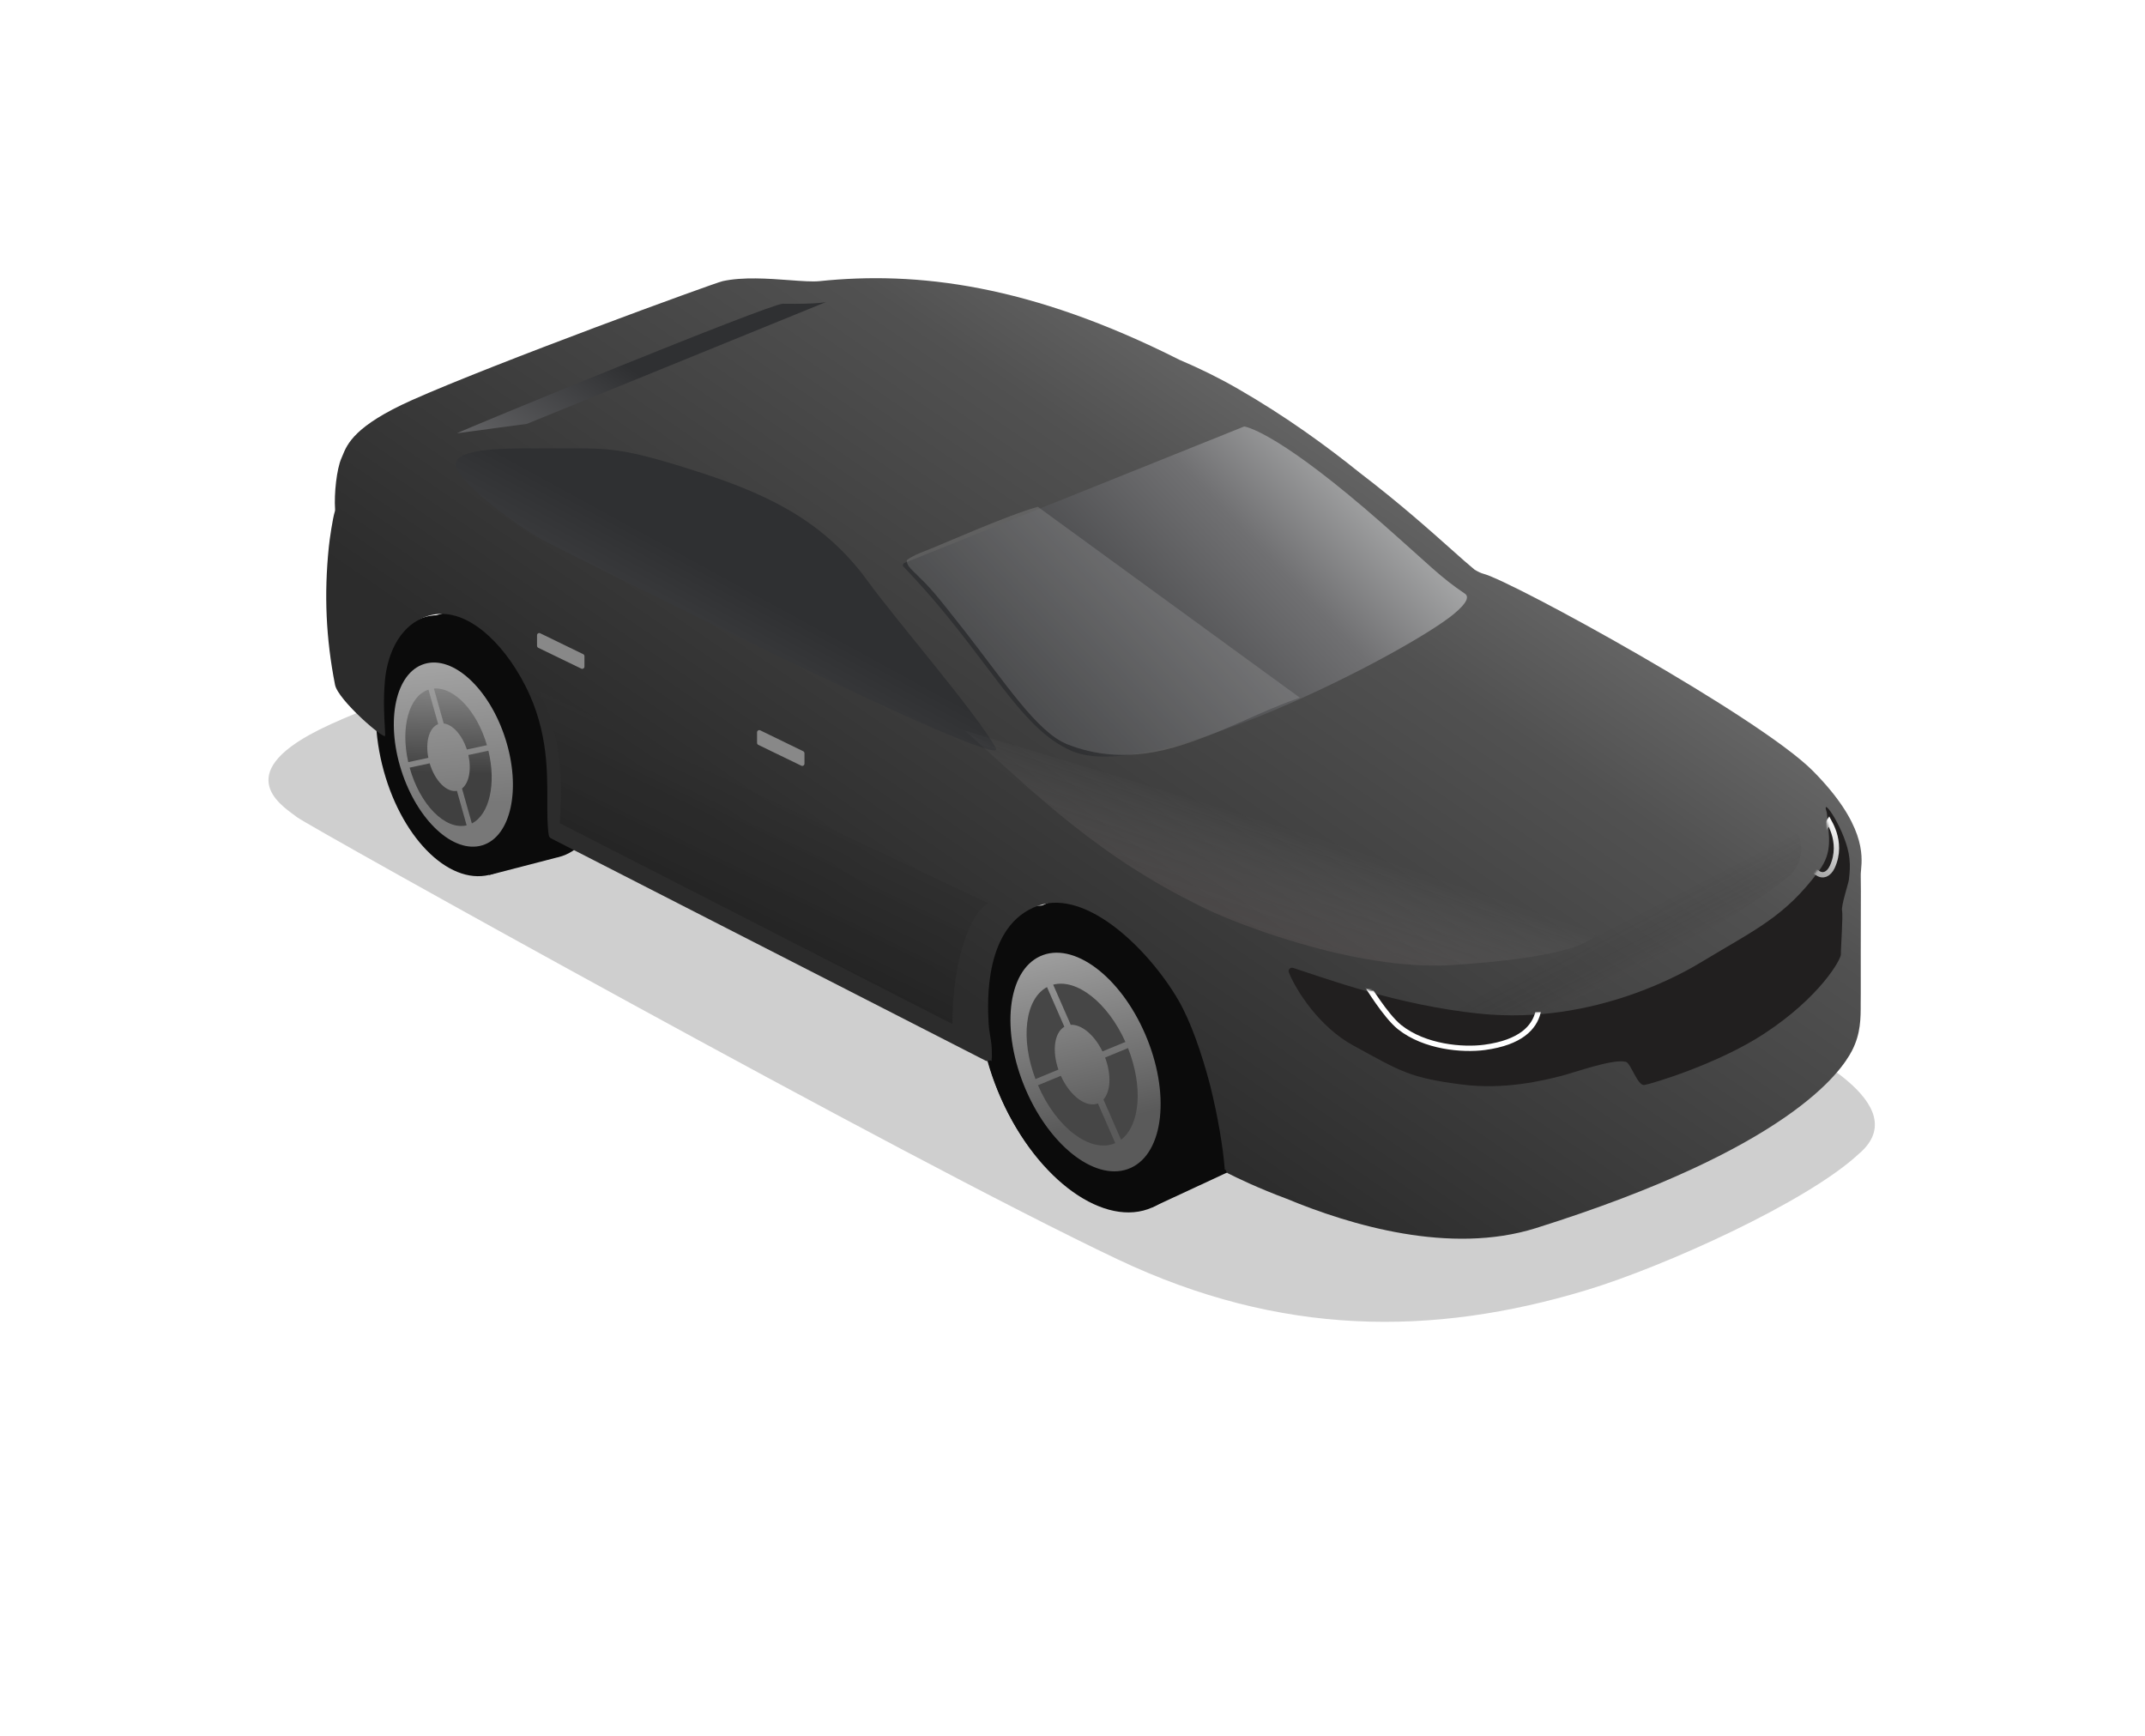 <svg width="1206" height="976" viewBox="0 0 1206 976" fill="none" xmlns="http://www.w3.org/2000/svg">
	<g filter="url(#filter0_f_3_485)">
		<path d="M891.854 725.278C935.959 711.961 1016.25 675.573 1045.11 648.641C1078.39 620.451 1009.37 588.912 1001.18 584.159C992.989 579.407 590.538 379.794 520.343 348.901C450.148 318.009 227.87 383.18 174.047 413.063C130.175 437.42 161.178 454.649 167.028 459.401C172.877 464.154 508.121 651.017 628.622 708.049C719.878 751.24 805.28 751.417 891.854 725.278Z" fill="#121212" fill-opacity="0.2"/>
	</g>
	<path fill-rule="evenodd" clip-rule="evenodd" d="M573.6 515.695L618.122 495.046L618.131 495.064C618.404 494.932 618.68 494.803 618.959 494.678C645.479 482.775 683.313 509.741 703.463 554.909C723.613 600.077 718.448 646.342 691.928 658.245C691.61 658.388 691.291 658.525 690.97 658.656L647.932 678.645L624.172 626.558C617.864 618.225 612.157 608.621 607.424 598.013C603.058 588.226 599.881 578.388 597.851 568.859L573.6 515.695Z" fill="#0B0B0B"/>
	<ellipse cx="52.656" cy="89.445" rx="52.656" ry="89.445" transform="matrix(-0.912 0.409 0.408 0.914 622.926 493.712)" fill="#0B0B0B"/>
	<g filter="url(#filter1_i_3_485)">
		<ellipse cx="39.494" cy="67.087" rx="39.494" ry="67.087" transform="matrix(-0.912 0.409 0.408 0.914 618.515 519.574)" fill="url(#paint0_linear_3_485)"/>
	</g>
	<g filter="url(#filter2_di_3_485)">
		<path fill-rule="evenodd" clip-rule="evenodd" d="M610.367 548.631C616.416 551.986 622.409 557.194 627.787 563.857L616.275 583.856C614.425 581.689 612.408 579.96 610.367 578.77L610.367 548.631ZM610.367 616.537C613.267 617.953 616.164 618.249 618.65 617.133C618.917 617.013 619.174 616.88 619.423 616.732L636.178 645.841C635.049 646.673 633.838 647.384 632.545 647.964C625.9 650.947 618.116 650.016 610.367 646.01L610.367 616.537ZM609.123 645.34L609.123 615.861C606.872 614.514 604.656 612.512 602.665 609.995L591.379 629.602C596.834 636.495 602.947 641.882 609.123 645.34ZM609.123 578.112L609.123 547.968C601.425 544.028 593.7 543.129 587.098 546.092C585.255 546.92 583.577 548.013 582.068 549.342L599.06 578.863C599.646 578.346 600.298 577.921 601.014 577.6C603.451 576.506 606.282 576.768 609.123 578.112ZM579.891 610.461C582.896 617.197 586.533 623.282 590.554 628.541L601.85 608.917C600.49 607.037 599.256 604.908 598.217 602.58C597.943 601.964 597.688 601.349 597.452 600.733L578.017 605.957C578.597 607.458 579.222 608.961 579.891 610.461ZM617.117 584.888L628.619 564.906C632.827 570.302 636.63 576.598 639.752 583.595C640.351 584.936 640.913 586.279 641.44 587.621L621.773 592.907C621.668 592.656 621.559 592.405 621.447 592.154C620.233 589.433 618.754 586.985 617.117 584.888ZM577.574 604.786C573.905 594.904 572.164 585.121 572.243 576.394L595.249 589.717C595.265 592.769 595.848 596.138 597.025 599.558L577.574 604.786ZM622.239 594.072C623.707 597.925 624.418 601.75 624.416 605.168L647.388 618.471C647.588 609.402 645.797 599.141 641.89 588.79L622.239 594.072ZM647.34 619.882L624.373 606.582C624.123 610.669 622.786 614.051 620.442 616.009L637.167 645.065C643.375 639.875 646.841 630.812 647.34 619.882ZM572.272 574.972L595.283 588.297C595.473 584.812 596.448 581.83 598.158 579.79L581.135 550.215C575.628 555.681 572.61 564.507 572.272 574.972Z" fill="#4C4C4C"/>
	</g>
	<path fill-rule="evenodd" clip-rule="evenodd" d="M573.612 514.754L618.134 494.104L618.143 494.124C618.424 493.988 618.708 493.855 618.994 493.727C645.514 481.824 683.347 508.791 703.497 553.959C723.646 599.127 718.482 645.392 691.962 657.295C691.634 657.442 691.305 657.583 690.974 657.718L647.944 677.704L624.14 625.52C617.859 617.208 612.174 607.634 607.459 597.063C603.11 587.314 599.94 577.514 597.91 568.019L573.612 514.754Z" fill="#0B0B0B"/>
	<path d="M562.805 617.448C582.94 662.581 620.761 689.519 647.281 677.616C673.802 665.713 678.979 619.477 658.844 574.345C638.71 529.212 599.751 499.844 573.23 511.747C546.71 523.65 542.671 572.316 562.805 617.448Z" fill="#0B0B0B"/>
	<g filter="url(#filter3_i_3_485)">
		<ellipse cx="37.016" cy="64.694" rx="37.016" ry="64.694" transform="matrix(-0.908 0.419 0.395 0.919 618.382 522.057)" fill="url(#paint1_linear_3_485)"/>
	</g>
	<g filter="url(#filter4_di_3_485)">
		<path fill-rule="evenodd" clip-rule="evenodd" d="M585.46 608.584C595.841 632.668 615.218 647.14 628.922 641.103L619.158 618.798C612.55 621.406 603.413 614.604 598.323 603.274L585.46 608.584ZM584.055 605.117C575.444 582.442 578.158 560.055 590.53 553.406L600.291 575.702C594.646 579.024 593.297 589.225 596.944 599.797L584.055 605.117ZM621.708 589.574C617.18 580.247 609.912 574.276 603.885 574.622L593.998 552.036C607.267 548.523 624.722 562.166 634.62 584.244L621.708 589.574ZM623.189 593.009L636.075 587.69C644.686 609.403 642.893 631.091 632.157 639.2L622.265 616.605C626.338 612.063 626.819 602.591 623.189 593.009Z" fill="#464646"/>
	</g>
	<path fill-rule="evenodd" clip-rule="evenodd" d="M239.056 347.431L278.289 337.285L278.293 337.302C278.546 337.232 278.802 337.165 279.058 337.102C302.369 331.381 329.095 358.92 338.754 398.611C348.413 438.302 337.346 475.116 314.036 480.836C313.752 480.906 313.467 480.971 313.182 481.031L275.232 490.867L263.628 444.858C259.777 437.188 256.594 428.589 254.34 419.328C252.262 410.788 251.143 402.381 250.899 394.389L239.056 347.431Z" fill="#0B0B0B"/>
	<ellipse cx="43.487" cy="73.859" rx="43.487" ry="73.859" transform="matrix(-0.971 0.238 0.237 0.972 282.346 336.908)" fill="#0B0B0B"/>
	<g filter="url(#filter5_i_3_485)">
		<ellipse cx="32.617" cy="55.397" rx="32.617" ry="55.397" transform="matrix(-0.971 0.238 0.237 0.972 274.944 357.254)" fill="url(#paint2_linear_3_485)"/>
	</g>
	<g filter="url(#filter6_di_3_485)">
		<path fill-rule="evenodd" clip-rule="evenodd" d="M263.982 379.641C268.403 383.268 272.504 388.396 275.887 394.617L263.552 409.165C262.37 407.123 260.987 405.413 259.503 404.139L263.982 379.641ZM253.893 434.822C256.037 436.402 258.345 437.073 260.53 436.537C260.77 436.478 261.005 436.405 261.235 436.319L270.523 462.464C269.483 462.971 268.394 463.368 267.259 463.647C261.412 465.082 255.222 463.163 249.518 458.745L253.893 434.822ZM248.607 458.015L252.983 434.088C251.357 432.661 249.855 430.71 248.613 428.374L236.548 442.604C239.951 449.007 244.11 454.288 248.607 458.015ZM258.59 403.42L263.07 378.918C257.407 374.58 251.271 372.705 245.474 374.127C243.853 374.525 242.327 375.164 240.903 376.02L250.317 402.518C250.865 402.191 251.452 401.947 252.075 401.794C254.218 401.268 256.481 401.903 258.59 403.42ZM230.059 425.344C231.499 431.263 233.55 436.748 236.035 441.619L248.11 427.377C247.281 425.643 246.592 423.724 246.092 421.671C245.961 421.131 245.846 420.594 245.746 420.059L229.206 421.407C229.454 422.712 229.738 424.025 230.059 425.344ZM264.082 410.129L276.407 395.593C279.023 400.603 281.178 406.283 282.674 412.431C282.961 413.61 283.219 414.786 283.447 415.955L266.666 417.322C266.617 417.102 266.566 416.881 266.512 416.66C265.932 414.275 265.097 412.072 264.082 410.129ZM229.019 420.39C227.507 411.816 227.546 403.608 228.906 396.53L245.595 410.76C245.152 413.247 245.123 416.079 245.573 419.041L229.019 420.39ZM266.872 418.338C267.489 421.679 267.5 424.884 266.994 427.656L283.696 441.898C285.206 434.561 285.275 425.961 283.639 416.972L266.872 418.338ZM283.448 443.037L266.751 428.8C265.944 432.083 264.36 434.633 262.17 435.881L271.442 461.981C277.256 458.69 281.419 451.842 283.448 443.037ZM229.141 395.379L245.834 409.613C246.51 406.81 247.748 404.533 249.446 403.134L240.015 376.59C234.732 380.211 230.97 386.93 229.141 395.379Z" fill="#4C4C4C"/>
	</g>
	<path fill-rule="evenodd" clip-rule="evenodd" d="M238.946 348.454L278.179 338.309L278.184 338.329C278.423 338.263 278.665 338.2 278.907 338.141C302.217 332.42 328.944 359.958 338.603 399.649C348.261 439.341 337.194 476.154 313.884 481.875C313.572 481.952 313.259 482.022 312.945 482.087L275.123 491.89L263.568 446.077C259.675 438.362 256.46 429.7 254.189 420.366C252.093 411.754 250.973 403.277 250.742 395.223L238.946 348.454Z" fill="#0B0B0B"/>
	<ellipse cx="43.971" cy="74.68" rx="43.971" ry="74.68" transform="matrix(-0.971 0.238 0.237 0.972 282.5 336.157)" fill="#0B0B0B"/>
	<g filter="url(#filter7_i_3_485)">
		<g filter="url(#filter8_i_3_485)">
			<path d="M225.65 433.117C234.642 461.277 255.026 480.112 271.181 475.187C287.335 470.263 293.142 443.443 284.151 415.284C275.159 387.125 254.775 368.289 238.62 373.214C222.466 378.138 216.659 404.958 225.65 433.117Z" fill="url(#paint3_linear_3_485)"/>
		</g>
		<g filter="url(#filter9_di_3_485)">
			<path fill-rule="evenodd" clip-rule="evenodd" d="M232.185 430.035C237.956 450.891 252.227 465.315 264.233 462.477L258.775 443.079C253.037 444.165 246.339 437.409 243.454 427.611L232.185 430.035ZM231.404 426.942C226.947 407.429 231.792 389.784 242.767 386.182L248.227 405.588C243.213 407.489 240.927 415.493 242.695 424.513L231.404 426.942ZM264.36 419.853C261.703 411.66 256.379 405.787 251.35 405.213L245.822 385.567C257.203 384.645 270.039 398.179 275.638 417.427L264.36 419.853ZM265.204 422.932L276.46 420.511C281.002 439.243 276.974 456.435 267.161 461.406L261.635 441.767C265.537 438.715 267.057 431.172 265.204 422.932Z" fill="url(#paint4_linear_3_485)"/>
		</g>
	</g>
	<g filter="url(#filter10_ii_3_485)">
		<path fill-rule="evenodd" clip-rule="evenodd" d="M825.311 325.82C827.236 326.986 828.942 327.79 830.436 328.19C846.967 332.614 985.439 408.551 1015.63 439.066C1045.01 468.762 1043.38 486.512 1042.62 494.752C1042.51 495.942 1042.42 496.934 1042.45 497.734C1042.56 501.727 1042.53 509.762 1042.49 519.986C1042.47 526.006 1042.45 532.786 1042.45 539.946L1042.45 564.272C1042.39 566.089 1042.4 567.943 1042.41 569.836C1042.44 577.875 1042.48 586.616 1037.55 596.192C1031.47 607.997 1002.14 651.283 859.781 695.998C811.519 711.158 755.456 694.321 719.701 679.507C703.763 673.57 691.955 667.848 686.829 665.27C686.096 664.901 685.621 664.217 685.509 663.413C685.279 663.295 685.067 663.186 684.873 663.087C683.959 650.773 680.997 633.158 676.628 615.598C671.842 597.394 665.564 579.42 658.681 567.652C642.332 539.7 607.533 505.225 580.17 514.671C549.115 525.39 551.5 570.04 552.097 580.702C552.272 583.838 552.636 585.928 552.995 587.994C553.51 590.958 554.016 593.87 553.944 599.742C553.941 599.972 553.908 600.192 553.848 600.398C553.833 600.927 553.812 601.488 553.785 602.084L552.957 601.656C552.249 602.17 551.268 602.305 550.382 601.851L306.116 476.913C305.428 476.561 304.938 475.911 304.819 475.148C303.961 469.646 303.977 463.151 303.996 455.851C304.044 436.945 304.105 412.645 289.015 386.245C275.222 362.114 255.128 346.141 236.886 351.865C218.644 357.589 213.683 377.232 212.688 388.172C211.711 398.915 212.292 408.774 212.629 414.493V414.493V414.494C212.764 416.795 212.86 418.425 212.799 419.172C212.587 421.776 186.321 399.18 184.633 390.571C179.494 364.367 178.423 339.83 181.12 313.233C181.578 308.718 183.286 297.058 184.525 293.112C184.635 292.76 184.687 292.401 184.662 292.033C184.025 282.902 185.63 269.117 188.172 263.336C188.395 262.827 188.613 262.292 188.842 261.73C191.513 255.169 195.683 244.923 227.826 230.552C273.466 210.145 397.744 164.717 402.552 163.655C413.914 161.147 428.466 162.224 440.247 163.097C447.16 163.609 453.118 164.05 456.918 163.655C511.797 157.945 575.416 165.519 659.36 207.851C670.596 212.619 681.706 218.058 692.464 224.268C719.299 239.756 741.914 256.2 760.727 271.338C782.745 288.152 799.719 303.271 811.9 314.12C817.308 318.937 821.771 322.912 825.311 325.82Z" fill="url(#paint5_linear_3_485)"/>
	</g>
	<g filter="url(#filter11_ddi_3_485)">
		<path d="M604.941 420.489C574.177 407.757 556.994 365.73 509.853 316.66C509.24 316.022 509.454 314.954 510.275 314.624L701.121 237.993C701.307 237.918 701.496 237.888 701.692 237.926C704.181 238.403 723.29 243.457 778.894 292.342C806.036 316.204 811.469 322.419 825.492 331.867C827.71 333.362 827.324 336.652 819.177 343.366C793.204 364.769 650.077 439.168 604.941 420.489Z" fill="url(#paint6_linear_3_485)"/>
	</g>
	<g filter="url(#filter12_di_3_485)">
		<path d="M389.677 259.765C349.555 247.141 343.893 248.314 313.083 248.314C293.993 248.314 262.213 247.251 258.912 255.83C255.61 264.409 292.246 291.354 307.41 299.743C314.821 303.843 570.503 431.949 562.373 416.809C552.356 398.155 506.253 344.871 490.508 323.113C464.256 286.836 429.799 272.39 389.677 259.765Z" fill="url(#paint7_linear_3_485)"/>
	</g>
	<g filter="url(#filter13_di_3_485)">
		<path d="M298.751 234.508L467.076 165.965C467.076 165.965 463.303 167.295 442.649 166.991C435.441 166.885 260.745 238.682 259.469 239.804L298.751 234.508Z" fill="url(#paint8_linear_3_485)"/>
	</g>
	<g filter="url(#filter14_f_3_485)">
		<path d="M682.292 512.908C617.648 482.865 581.325 445.151 542.381 410.678C658.354 445.058 901.093 520.292 897.29 525.188C892.536 531.308 875.102 538.568 817.172 542.473C760.139 546.318 689.694 516.348 682.292 512.908Z" fill="url(#paint9_linear_3_485)" fill-opacity="0.21"/>
	</g>
	<g filter="url(#filter15_di_3_485)">
		<path d="M452.306 422.202C452.306 421.724 452.033 421.288 451.604 421.08L427.432 409.326C426.606 408.924 425.646 409.525 425.646 410.445L425.646 416.372C425.646 416.85 425.92 417.287 426.35 417.495L450.522 429.202C451.348 429.602 452.306 429 452.306 428.082L452.306 422.202Z" fill="#888888"/>
	</g>
	<g filter="url(#filter16_di_3_485)">
		<path d="M328.597 367.631C328.597 367.153 328.324 366.717 327.895 366.508L303.723 354.754C302.897 354.353 301.937 354.954 301.937 355.873L301.937 361.8C301.937 362.279 302.211 362.716 302.641 362.924L326.813 374.63C327.639 375.03 328.597 374.429 328.597 373.51L328.597 367.631Z" fill="#888888"/>
	</g>
	<path d="M730.845 392.23L583.507 284.911C566.632 289.479 528.231 306.667 520.914 309.415C511.434 312.976 509.858 314.96 509.858 314.96C509.858 317.822 511.319 319.074 515.921 323.546C522.519 329.957 525.312 332.908 541.658 353.774C565.197 383.823 583.107 411.783 600.281 418.492C613.944 423.829 635.253 428.497 665.577 418.492C692.683 409.548 709.368 399.443 730.845 392.23Z" fill="#C4C4C4" fill-opacity="0.2"/>
	<g opacity="0.17" filter="url(#filter17_f_3_485)">
		<path d="M992.129 477.258C951.984 509.017 862.678 554.416 822.803 561.339" stroke="url(#paint10_linear_3_485)" stroke-width="41.086" stroke-linecap="round" stroke-linejoin="round"/>
	</g>
	<g filter="url(#filter18_dii_3_485)">
		<path d="M1022.75 488.85C1030.54 478.33 1028.32 469.928 1027.18 456.654C1027.17 456.462 1027.12 456.248 1027.06 456.065C1023.41 445.133 1038.26 466.872 1039.81 481.881C1040.31 486.812 1040 489.309 1039.53 493.861C1039.32 495.943 1035.04 508.656 1035.67 511.4C1036.31 514.145 1034.91 533.061 1035.01 535.92C1035.11 538.778 1023.17 560.05 991.801 580.566C965.745 597.608 928.334 608.794 924.499 609.346C920.664 609.897 916.905 597.033 914.121 596.322C906.835 594.462 885.312 602.367 877.277 604.386C867.902 606.743 846.026 612.177 822.118 609.106C792.546 605.307 788.021 601.946 760.836 587.144C741.896 576.831 728.729 556.309 724.653 546.092C724.004 544.464 725.478 543.015 727.146 543.55C744.55 549.13 785.446 564.486 831.981 569.257C897.242 575.948 948.789 544.939 956.173 540.481C987.216 521.743 1003.52 514.815 1022.75 488.85Z" fill="#211F1F"/>
	</g>
	<mask id="mask0_3_485" style="mask-type:alpha" maskUnits="userSpaceOnUse" x="724" y="449" width="320" height="162">
		<path d="M1022.79 488.723C1031.34 477.159 1028.65 462.946 1025.33 452.964C1024.53 450.564 1027.01 449.09 1028.51 451.128C1038.35 464.495 1042.11 476.433 1043.02 482.333C1043.53 487.265 1043.41 490.396 1042.95 494.948C1042.74 497.03 1035.09 508.521 1035.73 511.265C1036.36 514.009 1034.98 532.926 1035.08 535.785C1035.17 538.644 1023.25 559.923 991.896 580.46C965.852 597.52 928.448 608.731 924.613 609.285C920.778 609.839 917.011 596.977 914.227 596.268C906.94 594.412 885.422 602.332 877.389 604.357C868.015 606.72 846.143 612.168 822.233 609.113C792.659 605.334 788.132 601.976 760.938 587.191C741.992 576.891 728.813 556.377 724.73 546.162C724.08 544.535 725.553 543.085 727.222 543.619C744.629 549.188 785.534 564.517 832.071 569.257C897.336 575.905 948.863 544.861 956.244 540.399C987.275 521.64 1003.58 514.701 1022.79 488.723Z" fill="black"/>
		<path d="M1022.79 488.723L1023.19 489.021L1022.79 488.723ZM956.244 540.399L956.503 540.827L956.244 540.399ZM832.071 569.257L832.02 569.755L832.071 569.257ZM760.938 587.191L761.177 586.752L760.938 587.191ZM822.233 609.113L822.297 608.617L822.233 609.113ZM877.389 604.357L877.267 603.872L877.389 604.357ZM914.227 596.268L914.103 596.752L914.227 596.268ZM991.896 580.46L991.622 580.042L991.896 580.46ZM1035.08 535.785L1034.58 535.802L1035.08 535.785ZM1042.95 494.948L1042.45 494.898L1042.45 494.898L1042.95 494.948ZM1043.02 482.333L1043.51 482.257L1043.51 482.27L1043.52 482.282L1043.02 482.333ZM727.222 543.619L727.374 543.143L727.222 543.619ZM724.73 546.162L725.195 545.977L724.73 546.162ZM1025.8 452.806C1029.13 462.811 1031.9 477.243 1023.19 489.021L1022.39 488.426C1030.78 477.074 1028.16 463.082 1024.85 453.122L1025.8 452.806ZM956.503 540.827C949.103 545.3 897.456 576.42 832.02 569.755L832.122 568.76C897.216 575.39 948.622 544.423 955.986 539.971L956.503 540.827ZM832.02 569.755C785.418 565.008 744.452 549.656 727.07 544.095L727.374 543.143C744.806 548.72 785.65 564.026 832.122 568.76L832.02 569.755ZM725.195 545.977C727.215 551.032 731.503 558.672 737.65 566.332C743.797 573.991 751.779 581.643 761.177 586.752L760.699 587.63C751.15 582.439 743.071 574.684 736.87 566.958C730.671 559.232 726.328 551.508 724.266 546.348L725.195 545.977ZM761.177 586.752C774.793 594.154 782.684 598.667 790.872 601.812C799.044 604.951 807.522 606.729 822.297 608.617L822.17 609.609C807.37 607.718 798.798 605.927 790.514 602.746C782.247 599.571 774.277 595.012 760.699 587.63L761.177 586.752ZM822.297 608.617C846.105 611.659 867.897 606.234 877.267 603.872L877.511 604.842C868.133 607.206 846.181 612.677 822.17 609.609L822.297 608.617ZM877.267 603.872C879.26 603.37 882.096 602.5 885.363 601.5C888.623 600.502 892.3 599.378 895.955 598.375C899.609 597.373 903.253 596.488 906.446 595.971C909.62 595.457 912.42 595.292 914.35 595.783L914.103 596.752C912.389 596.316 909.768 596.446 906.606 596.958C903.465 597.467 899.86 598.341 896.22 599.34C892.581 600.338 888.917 601.458 885.655 602.456C882.4 603.452 879.535 604.332 877.511 604.842L877.267 603.872ZM914.35 595.783C914.845 595.909 915.291 596.28 915.687 596.719C916.093 597.17 916.501 597.757 916.91 598.415C917.724 599.728 918.59 601.411 919.465 603.01C920.35 604.629 921.248 606.169 922.15 607.267C922.601 607.816 923.034 608.231 923.447 608.491C923.855 608.749 924.214 608.837 924.541 608.79L924.684 609.78C924.053 609.871 923.456 609.679 922.913 609.337C922.374 608.997 921.863 608.492 921.378 607.902C920.408 606.722 919.471 605.106 918.587 603.49C917.693 601.855 916.855 600.224 916.06 598.942C915.664 598.304 915.292 597.774 914.944 597.388C914.585 596.99 914.304 596.804 914.103 596.752L914.35 595.783ZM924.541 608.79C925.453 608.658 928.47 607.868 932.932 606.469C937.375 605.077 943.214 603.094 949.747 600.595C962.818 595.596 978.643 588.544 991.622 580.042L992.17 580.878C979.105 589.436 963.205 596.519 950.104 601.529C943.551 604.035 937.693 606.025 933.231 607.424C928.787 608.816 925.69 609.635 924.684 609.78L924.541 608.79ZM991.622 580.042C1007.26 569.801 1018.04 559.38 1024.9 551.173C1028.33 547.069 1030.77 543.521 1032.35 540.831C1033.14 539.485 1033.71 538.359 1034.07 537.489C1034.26 537.053 1034.39 536.689 1034.47 536.397C1034.56 536.096 1034.58 535.904 1034.58 535.802L1035.58 535.768C1035.59 536.023 1035.53 536.333 1035.43 536.668C1035.34 537.012 1035.19 537.417 1035 537.877C1034.61 538.799 1034.02 539.965 1033.21 541.337C1031.6 544.081 1029.12 547.674 1025.66 551.814C1018.74 560.096 1007.89 570.583 992.17 580.878L991.622 580.042ZM1034.58 535.802C1034.53 534.346 1034.85 528.86 1035.1 523.459C1035.23 520.745 1035.34 518.039 1035.38 515.843C1035.4 514.745 1035.4 513.778 1035.38 513.004C1035.35 512.216 1035.31 511.667 1035.24 511.378L1036.21 511.152C1036.31 511.549 1036.35 512.191 1036.38 512.974C1036.4 513.771 1036.4 514.755 1036.38 515.861C1036.34 518.072 1036.23 520.79 1036.1 523.505C1035.85 528.963 1035.53 534.365 1035.58 535.768L1034.58 535.802ZM1035.24 511.378C1035.13 510.913 1035.21 510.336 1035.36 509.738C1035.52 509.123 1035.78 508.415 1036.1 507.656C1036.74 506.138 1037.65 504.362 1038.58 502.623C1039.51 500.871 1040.46 499.171 1041.2 497.759C1041.56 497.056 1041.87 496.437 1042.09 495.933C1042.32 495.411 1042.43 495.07 1042.45 494.898L1043.45 494.998C1043.41 495.347 1043.24 495.821 1043.01 496.336C1042.77 496.87 1042.45 497.512 1042.08 498.221C1041.35 499.635 1040.38 501.37 1039.46 503.094C1038.53 504.831 1037.64 506.572 1037.02 508.045C1036.71 508.782 1036.47 509.438 1036.33 509.985C1036.19 510.549 1036.16 510.931 1036.21 511.152L1035.24 511.378ZM1042.45 494.898C1042.91 490.37 1043.03 487.274 1042.52 482.385L1043.52 482.282C1044.03 487.255 1043.91 490.422 1043.45 494.998L1042.45 494.898ZM1042.52 482.409C1041.63 476.594 1037.9 464.73 1028.11 451.424L1028.91 450.832C1038.79 464.259 1042.6 476.273 1043.51 482.257L1042.52 482.409ZM1023.19 489.021C1003.9 515.097 987.496 522.091 956.503 540.827L955.986 539.971C987.054 521.189 1003.25 514.305 1022.39 488.426L1023.19 489.021ZM727.07 544.095C726.409 543.884 725.821 544.07 725.461 544.433C725.106 544.791 724.943 545.349 725.195 545.977L724.266 546.348C723.867 545.349 724.116 544.368 724.751 543.728C725.383 543.092 726.365 542.82 727.374 543.143L727.07 544.095ZM1024.85 453.122C1024.39 451.737 1024.86 450.503 1025.8 449.95C1026.77 449.386 1028.04 449.642 1028.91 450.832L1028.11 451.424C1027.48 450.576 1026.76 450.55 1026.31 450.813C1025.84 451.088 1025.46 451.791 1025.8 452.806L1024.85 453.122Z" fill="black"/>
	</mask>
	<g mask="url(#mask0_3_485)">
		<g filter="url(#filter19_d_3_485)">
			<path d="M861.369 552.892L862.734 552.272L862.342 551.406L861.391 551.392L769.254 550.004L766.541 549.963L767.95 552.283L769.232 551.504C767.95 552.283 767.95 552.283 767.95 552.283L767.95 552.284L767.952 552.287L767.958 552.297L767.982 552.336L768.073 552.484C768.152 552.613 768.27 552.803 768.421 553.046C768.724 553.532 769.164 554.232 769.716 555.089C770.818 556.804 772.368 559.154 774.157 561.695C777.698 566.725 782.298 572.685 786.259 575.843C793.373 581.514 802.295 584.76 810.9 586.392C819.51 588.026 827.911 588.066 834.081 587.238C844.239 585.875 851.221 583.086 855.937 579.555C860.678 576.006 863.052 571.762 864.069 567.672C865.078 563.614 864.737 559.77 864.164 556.971C863.876 555.566 863.525 554.407 863.245 553.594C863.104 553.187 862.981 552.866 862.89 552.641C862.845 552.529 862.808 552.441 862.782 552.379C862.768 552.348 862.757 552.324 862.75 552.306L862.74 552.284L862.737 552.277L862.735 552.274C862.735 552.273 862.734 552.272 861.369 552.892Z" stroke="white" stroke-width="3"/>
		</g>
		<g filter="url(#filter20_d_3_485)">
			<path d="M1027.4 460.965C1027.46 461.078 1027.53 461.195 1027.6 461.317C1028.41 462.754 1029.43 464.826 1030.24 467.353C1031.84 472.405 1032.58 479.212 1029.22 486.45C1028.25 488.527 1026.87 489.935 1025.43 490.518C1024.07 491.066 1022.46 490.972 1020.66 489.616C1019.52 488.747 1017.91 488.391 1016.41 488.241C1014.86 488.086 1013.16 488.129 1011.61 488.247C1010.77 488.311 1009.96 488.397 1009.23 488.49L1027.4 460.965Z" stroke="url(#paint11_linear_3_485)" stroke-width="3"/>
		</g>
	</g>
	<g filter="url(#filter21_f_3_485)">
		<path d="M555.838 507.821L302.972 388.339C318.138 417.056 315.355 449.286 314.759 462.747L535.467 575.671C535.467 537.382 546.777 511.56 555.838 507.821Z" fill="url(#paint12_linear_3_485)"/>
	</g>
	<defs>
		<filter id="filter0_f_3_485" x="133.583" y="323.431" width="937.895" height="437.001" filterUnits="userSpaceOnUse" color-interpolation-filters="sRGB">
			<feFlood flood-opacity="0" result="BackgroundImageFix"/>
			<feBlend mode="normal" in="SourceGraphic" in2="BackgroundImageFix" result="shape"/>
			<feGaussianBlur stdDeviation="8.678" result="effect1_foregroundBlur_3_485"/>
		</filter>
		<filter id="filter1_i_3_485" x="564.62" y="533.627" width="90.445" height="126.808" filterUnits="userSpaceOnUse" color-interpolation-filters="sRGB">
			<feFlood flood-opacity="0" result="BackgroundImageFix"/>
			<feBlend mode="normal" in="SourceGraphic" in2="BackgroundImageFix" result="shape"/>
			<feColorMatrix in="SourceAlpha" type="matrix" values="0 0 0 0 0 0 0 0 0 0 0 0 0 0 0 0 0 0 127 0" result="hardAlpha"/>
			<feMorphology radius="0.623" operator="erode" in="SourceAlpha" result="effect1_innerShadow_3_485"/>
			<feOffset/>
			<feGaussianBlur stdDeviation="0.311"/>
			<feComposite in2="hardAlpha" operator="arithmetic" k2="-1" k3="1"/>
			<feColorMatrix type="matrix" values="0 0 0 0 0 0 0 0 0 0 0 0 0 0 0 0 0 0 0.25 0"/>
			<feBlend mode="normal" in2="shape" result="effect1_innerShadow_3_485"/>
		</filter>
		<filter id="filter2_di_3_485" x="570.373" y="544.213" width="77.403" height="106.75" filterUnits="userSpaceOnUse" color-interpolation-filters="sRGB">
			<feFlood flood-opacity="0" result="BackgroundImageFix"/>
			<feColorMatrix in="SourceAlpha" type="matrix" values="0 0 0 0 0 0 0 0 0 0 0 0 0 0 0 0 0 0 127 0" result="hardAlpha"/>
			<feOffset dy="0.249"/>
			<feGaussianBlur stdDeviation="0.187"/>
			<feColorMatrix type="matrix" values="0 0 0 0 1 0 0 0 0 1 0 0 0 0 1 0 0 0 0.41 0"/>
			<feBlend mode="normal" in2="BackgroundImageFix" result="effect1_dropShadow_3_485"/>
			<feBlend mode="normal" in="SourceGraphic" in2="effect1_dropShadow_3_485" result="shape"/>
			<feColorMatrix in="SourceAlpha" type="matrix" values="0 0 0 0 0 0 0 0 0 0 0 0 0 0 0 0 0 0 127 0" result="hardAlpha"/>
			<feOffset dx="-1.868" dy="1.245"/>
			<feGaussianBlur stdDeviation="0.934"/>
			<feComposite in2="hardAlpha" operator="arithmetic" k2="-1" k3="1"/>
			<feColorMatrix type="matrix" values="0 0 0 0 0 0 0 0 0 0 0 0 0 0 0 0 0 0 0.25 0"/>
			<feBlend mode="normal" in2="shape" result="effect2_innerShadow_3_485"/>
		</filter>
		<filter id="filter3_i_3_485" x="568.099" y="535.574" width="84.402" height="122.909" filterUnits="userSpaceOnUse" color-interpolation-filters="sRGB">
			<feFlood flood-opacity="0" result="BackgroundImageFix"/>
			<feBlend mode="normal" in="SourceGraphic" in2="BackgroundImageFix" result="shape"/>
			<feColorMatrix in="SourceAlpha" type="matrix" values="0 0 0 0 0 0 0 0 0 0 0 0 0 0 0 0 0 0 127 0" result="hardAlpha"/>
			<feMorphology radius="0.457" operator="erode" in="SourceAlpha" result="effect1_innerShadow_3_485"/>
			<feOffset/>
			<feGaussianBlur stdDeviation="0.229"/>
			<feComposite in2="hardAlpha" operator="arithmetic" k2="-1" k3="1"/>
			<feColorMatrix type="matrix" values="0 0 0 0 0 0 0 0 0 0 0 0 0 0 0 0 0 0 0.25 0"/>
			<feBlend mode="normal" in2="shape" result="effect1_innerShadow_3_485"/>
		</filter>
		<filter id="filter4_di_3_485" x="577.181" y="551.363" width="64.721" height="92.355" filterUnits="userSpaceOnUse" color-interpolation-filters="sRGB">
			<feFlood flood-opacity="0" result="BackgroundImageFix"/>
			<feColorMatrix in="SourceAlpha" type="matrix" values="0 0 0 0 0 0 0 0 0 0 0 0 0 0 0 0 0 0 127 0" result="hardAlpha"/>
			<feOffset dy="0.249"/>
			<feGaussianBlur stdDeviation="0.187"/>
			<feColorMatrix type="matrix" values="0 0 0 0 1 0 0 0 0 1 0 0 0 0 1 0 0 0 0.41 0"/>
			<feBlend mode="normal" in2="BackgroundImageFix" result="effect1_dropShadow_3_485"/>
			<feBlend mode="normal" in="SourceGraphic" in2="effect1_dropShadow_3_485" result="shape"/>
			<feColorMatrix in="SourceAlpha" type="matrix" values="0 0 0 0 0 0 0 0 0 0 0 0 0 0 0 0 0 0 127 0" result="hardAlpha"/>
			<feOffset dx="-1.868" dy="1.245"/>
			<feGaussianBlur stdDeviation="0.934"/>
			<feComposite in2="hardAlpha" operator="arithmetic" k2="-1" k3="1"/>
			<feColorMatrix type="matrix" values="0 0 0 0 0 0 0 0 0 0 0 0 0 0 0 0 0 0 0.25 0"/>
			<feBlend mode="normal" in2="shape" result="effect2_innerShadow_3_485"/>
		</filter>
		<filter id="filter5_i_3_485" x="222.122" y="364.458" width="68.544" height="108.85" filterUnits="userSpaceOnUse" color-interpolation-filters="sRGB">
			<feFlood flood-opacity="0" result="BackgroundImageFix"/>
			<feBlend mode="normal" in="SourceGraphic" in2="BackgroundImageFix" result="shape"/>
			<feColorMatrix in="SourceAlpha" type="matrix" values="0 0 0 0 0 0 0 0 0 0 0 0 0 0 0 0 0 0 127 0" result="hardAlpha"/>
			<feMorphology radius="0.514" operator="erode" in="SourceAlpha" result="effect1_innerShadow_3_485"/>
			<feOffset/>
			<feGaussianBlur stdDeviation="0.257"/>
			<feComposite in2="hardAlpha" operator="arithmetic" k2="-1" k3="1"/>
			<feColorMatrix type="matrix" values="0 0 0 0 0 0 0 0 0 0 0 0 0 0 0 0 0 0 0.25 0"/>
			<feBlend mode="normal" in2="shape" result="effect1_innerShadow_3_485"/>
		</filter>
		<filter id="filter6_di_3_485" x="226.343" y="373.556" width="58.812" height="91.589" filterUnits="userSpaceOnUse" color-interpolation-filters="sRGB">
			<feFlood flood-opacity="0" result="BackgroundImageFix"/>
			<feColorMatrix in="SourceAlpha" type="matrix" values="0 0 0 0 0 0 0 0 0 0 0 0 0 0 0 0 0 0 127 0" result="hardAlpha"/>
			<feOffset dy="0.206"/>
			<feGaussianBlur stdDeviation="0.154"/>
			<feColorMatrix type="matrix" values="0 0 0 0 1 0 0 0 0 1 0 0 0 0 1 0 0 0 0.41 0"/>
			<feBlend mode="normal" in2="BackgroundImageFix" result="effect1_dropShadow_3_485"/>
			<feBlend mode="normal" in="SourceGraphic" in2="effect1_dropShadow_3_485" result="shape"/>
			<feColorMatrix in="SourceAlpha" type="matrix" values="0 0 0 0 0 0 0 0 0 0 0 0 0 0 0 0 0 0 127 0" result="hardAlpha"/>
			<feOffset dx="-1.542" dy="1.028"/>
			<feGaussianBlur stdDeviation="0.771"/>
			<feComposite in2="hardAlpha" operator="arithmetic" k2="-1" k3="1"/>
			<feColorMatrix type="matrix" values="0 0 0 0 0 0 0 0 0 0 0 0 0 0 0 0 0 0 0.25 0"/>
			<feBlend mode="normal" in2="shape" result="effect2_innerShadow_3_485"/>
		</filter>
		<filter id="filter7_i_3_485" x="221.419" y="372.431" width="66.963" height="103.538" filterUnits="userSpaceOnUse" color-interpolation-filters="sRGB">
			<feFlood flood-opacity="0" result="BackgroundImageFix"/>
			<feBlend mode="normal" in="SourceGraphic" in2="BackgroundImageFix" result="shape"/>
			<feColorMatrix in="SourceAlpha" type="matrix" values="0 0 0 0 0 0 0 0 0 0 0 0 0 0 0 0 0 0 127 0" result="hardAlpha"/>
			<feMorphology radius="0.457" operator="erode" in="SourceAlpha" result="effect1_innerShadow_3_485"/>
			<feOffset/>
			<feGaussianBlur stdDeviation="0.229"/>
			<feComposite in2="hardAlpha" operator="arithmetic" k2="-1" k3="1"/>
			<feColorMatrix type="matrix" values="0 0 0 0 0 0 0 0 0 0 0 0 0 0 0 0 0 0 0.25 0"/>
			<feBlend mode="normal" in2="shape" result="effect1_innerShadow_3_485"/>
		</filter>
		<filter id="filter8_i_3_485" x="221.419" y="372.431" width="66.963" height="103.538" filterUnits="userSpaceOnUse" color-interpolation-filters="sRGB">
			<feFlood flood-opacity="0" result="BackgroundImageFix"/>
			<feBlend mode="normal" in="SourceGraphic" in2="BackgroundImageFix" result="shape"/>
			<feColorMatrix in="SourceAlpha" type="matrix" values="0 0 0 0 0 0 0 0 0 0 0 0 0 0 0 0 0 0 127 0" result="hardAlpha"/>
			<feOffset/>
			<feGaussianBlur stdDeviation="0.231"/>
			<feComposite in2="hardAlpha" operator="arithmetic" k2="-1" k3="1"/>
			<feColorMatrix type="matrix" values="0 0 0 0 0 0 0 0 0 0 0 0 0 0 0 0 0 0 0.25 0"/>
			<feBlend mode="normal" in2="shape" result="effect1_innerShadow_3_485"/>
		</filter>
		<filter id="filter9_di_3_485" x="227.888" y="385.399" width="50.807" height="78.68" filterUnits="userSpaceOnUse" color-interpolation-filters="sRGB">
			<feFlood flood-opacity="0" result="BackgroundImageFix"/>
			<feColorMatrix in="SourceAlpha" type="matrix" values="0 0 0 0 0 0 0 0 0 0 0 0 0 0 0 0 0 0 127 0" result="hardAlpha"/>
			<feOffset dy="0.249"/>
			<feGaussianBlur stdDeviation="0.187"/>
			<feColorMatrix type="matrix" values="0 0 0 0 1 0 0 0 0 1 0 0 0 0 1 0 0 0 0.41 0"/>
			<feBlend mode="normal" in2="BackgroundImageFix" result="effect1_dropShadow_3_485"/>
			<feBlend mode="normal" in="SourceGraphic" in2="effect1_dropShadow_3_485" result="shape"/>
			<feColorMatrix in="SourceAlpha" type="matrix" values="0 0 0 0 0 0 0 0 0 0 0 0 0 0 0 0 0 0 127 0" result="hardAlpha"/>
			<feOffset dx="-1.868" dy="1.245"/>
			<feGaussianBlur stdDeviation="0.934"/>
			<feComposite in2="hardAlpha" operator="arithmetic" k2="-1" k3="1"/>
			<feColorMatrix type="matrix" values="0 0 0 0 0 0 0 0 0 0 0 0 0 0 0 0 0 0 0.25 0"/>
			<feBlend mode="normal" in2="shape" result="effect2_innerShadow_3_485"/>
		</filter>
		<filter id="filter10_ii_3_485" x="179.686" y="157.006" width="866.981" height="544.948" filterUnits="userSpaceOnUse" color-interpolation-filters="sRGB">
			<feFlood flood-opacity="0" result="BackgroundImageFix"/>
			<feBlend mode="normal" in="SourceGraphic" in2="BackgroundImageFix" result="shape"/>
			<feColorMatrix in="SourceAlpha" type="matrix" values="0 0 0 0 0 0 0 0 0 0 0 0 0 0 0 0 0 0 127 0" result="hardAlpha"/>
			<feOffset dx="3.735" dy="-4.98"/>
			<feGaussianBlur stdDeviation="14.94"/>
			<feComposite in2="hardAlpha" operator="arithmetic" k2="-1" k3="1"/>
			<feColorMatrix type="matrix" values="0 0 0 0 0 0 0 0 0 0 0 0 0 0 0 0 0 0 0.07 0"/>
			<feBlend mode="normal" in2="shape" result="effect1_innerShadow_3_485"/>
			<feColorMatrix in="SourceAlpha" type="matrix" values="0 0 0 0 0 0 0 0 0 0 0 0 0 0 0 0 0 0 127 0" result="hardAlpha"/>
			<feOffset dy="-0.623"/>
			<feGaussianBlur stdDeviation="1.245"/>
			<feComposite in2="hardAlpha" operator="arithmetic" k2="-1" k3="1"/>
			<feColorMatrix type="matrix" values="0 0 0 0 0 0 0 0 0 0 0 0 0 0 0 0 0 0 0.25 0"/>
			<feBlend mode="normal" in2="effect1_innerShadow_3_485" result="effect2_innerShadow_3_485"/>
		</filter>
		<filter id="filter11_ddi_3_485" x="507.01" y="236.042" width="320.887" height="189.294" filterUnits="userSpaceOnUse" color-interpolation-filters="sRGB">
			<feFlood flood-opacity="0" result="BackgroundImageFix"/>
			<feColorMatrix in="SourceAlpha" type="matrix" values="0 0 0 0 0 0 0 0 0 0 0 0 0 0 0 0 0 0 127 0" result="hardAlpha"/>
			<feOffset dx="-1.245" dy="0.623"/>
			<feGaussianBlur stdDeviation="0.623"/>
			<feColorMatrix type="matrix" values="0 0 0 0 1 0 0 0 0 1 0 0 0 0 1 0 0 0 0.28 0"/>
			<feBlend mode="normal" in2="BackgroundImageFix" result="effect1_dropShadow_3_485"/>
			<feColorMatrix in="SourceAlpha" type="matrix" values="0 0 0 0 0 0 0 0 0 0 0 0 0 0 0 0 0 0 127 0" result="hardAlpha"/>
			<feOffset dy="-0.623"/>
			<feGaussianBlur stdDeviation="0.623"/>
			<feColorMatrix type="matrix" values="0 0 0 0 1 0 0 0 0 1 0 0 0 0 1 0 0 0 0.56 0"/>
			<feBlend mode="normal" in2="effect1_dropShadow_3_485" result="effect2_dropShadow_3_485"/>
			<feBlend mode="normal" in="SourceGraphic" in2="effect2_dropShadow_3_485" result="shape"/>
			<feColorMatrix in="SourceAlpha" type="matrix" values="0 0 0 0 0 0 0 0 0 0 0 0 0 0 0 0 0 0 127 0" result="hardAlpha"/>
			<feOffset dx="-0.623" dy="1.868"/>
			<feGaussianBlur stdDeviation="0.934"/>
			<feComposite in2="hardAlpha" operator="arithmetic" k2="-1" k3="1"/>
			<feColorMatrix type="matrix" values="0 0 0 0 0 0 0 0 0 0 0 0 0 0 0 0 0 0 0.75 0"/>
			<feBlend mode="normal" in2="shape" result="effect3_innerShadow_3_485"/>
		</filter>
		<filter id="filter12_di_3_485" x="256.212" y="248.272" width="306.994" height="172.269" filterUnits="userSpaceOnUse" color-interpolation-filters="sRGB">
			<feFlood flood-opacity="0" result="BackgroundImageFix"/>
			<feColorMatrix in="SourceAlpha" type="matrix" values="0 0 0 0 0 0 0 0 0 0 0 0 0 0 0 0 0 0 127 0" result="hardAlpha"/>
			<feOffset dy="0.644"/>
			<feGaussianBlur stdDeviation="0.322"/>
			<feColorMatrix type="matrix" values="0 0 0 0 0.925 0 0 0 0 0.925 0 0 0 0 0.925 0 0 0 0.37 0"/>
			<feBlend mode="normal" in2="BackgroundImageFix" result="effect1_dropShadow_3_485"/>
			<feBlend mode="normal" in="SourceGraphic" in2="effect1_dropShadow_3_485" result="shape"/>
			<feColorMatrix in="SourceAlpha" type="matrix" values="0 0 0 0 0 0 0 0 0 0 0 0 0 0 0 0 0 0 127 0" result="hardAlpha"/>
			<feOffset dx="-2.49" dy="3.113"/>
			<feGaussianBlur stdDeviation="1.245"/>
			<feComposite in2="hardAlpha" operator="arithmetic" k2="-1" k3="1"/>
			<feColorMatrix type="matrix" values="0 0 0 0 0 0 0 0 0 0 0 0 0 0 0 0 0 0 0.8 0"/>
			<feBlend mode="normal" in2="shape" result="effect2_innerShadow_3_485"/>
		</filter>
		<filter id="filter13_di_3_485" x="256.979" y="165.965" width="210.741" height="76.329" filterUnits="userSpaceOnUse" color-interpolation-filters="sRGB">
			<feFlood flood-opacity="0" result="BackgroundImageFix"/>
			<feColorMatrix in="SourceAlpha" type="matrix" values="0 0 0 0 0 0 0 0 0 0 0 0 0 0 0 0 0 0 127 0" result="hardAlpha"/>
			<feOffset dy="0.644"/>
			<feGaussianBlur stdDeviation="0.322"/>
			<feColorMatrix type="matrix" values="0 0 0 0 0.925 0 0 0 0 0.925 0 0 0 0 0.925 0 0 0 0.37 0"/>
			<feBlend mode="normal" in2="BackgroundImageFix" result="effect1_dropShadow_3_485"/>
			<feBlend mode="normal" in="SourceGraphic" in2="effect1_dropShadow_3_485" result="shape"/>
			<feColorMatrix in="SourceAlpha" type="matrix" values="0 0 0 0 0 0 0 0 0 0 0 0 0 0 0 0 0 0 127 0" result="hardAlpha"/>
			<feOffset dx="-2.49" dy="3.113"/>
			<feGaussianBlur stdDeviation="1.245"/>
			<feComposite in2="hardAlpha" operator="arithmetic" k2="-1" k3="1"/>
			<feColorMatrix type="matrix" values="0 0 0 0 0 0 0 0 0 0 0 0 0 0 0 0 0 0 0.8 0"/>
			<feBlend mode="normal" in2="shape" result="effect2_innerShadow_3_485"/>
		</filter>
		<filter id="filter14_f_3_485" x="524.95" y="393.248" width="389.814" height="166.995" filterUnits="userSpaceOnUse" color-interpolation-filters="sRGB">
			<feFlood flood-opacity="0" result="BackgroundImageFix"/>
			<feBlend mode="normal" in="SourceGraphic" in2="BackgroundImageFix" result="shape"/>
			<feGaussianBlur stdDeviation="8.715" result="effect1_foregroundBlur_3_485"/>
		</filter>
		<filter id="filter15_di_3_485" x="425.338" y="408.581" width="27.277" height="22.29" filterUnits="userSpaceOnUse" color-interpolation-filters="sRGB">
			<feFlood flood-opacity="0" result="BackgroundImageFix"/>
			<feColorMatrix in="SourceAlpha" type="matrix" values="0 0 0 0 0 0 0 0 0 0 0 0 0 0 0 0 0 0 127 0" result="hardAlpha"/>
			<feOffset dy="-0.309"/>
			<feGaussianBlur stdDeviation="0.154"/>
			<feColorMatrix type="matrix" values="0 0 0 0 0.788 0 0 0 0 0.788 0 0 0 0 0.788 0 0 0 0.19 0"/>
			<feBlend mode="normal" in2="BackgroundImageFix" result="effect1_dropShadow_3_485"/>
			<feBlend mode="normal" in="SourceGraphic" in2="effect1_dropShadow_3_485" result="shape"/>
			<feColorMatrix in="SourceAlpha" type="matrix" values="0 0 0 0 0 0 0 0 0 0 0 0 0 0 0 0 0 0 127 0" result="hardAlpha"/>
			<feOffset dy="1.544"/>
			<feGaussianBlur stdDeviation="0.772"/>
			<feComposite in2="hardAlpha" operator="arithmetic" k2="-1" k3="1"/>
			<feColorMatrix type="matrix" values="0 0 0 0 0 0 0 0 0 0 0 0 0 0 0 0 0 0 0.74 0"/>
			<feBlend mode="normal" in2="shape" result="effect2_innerShadow_3_485"/>
		</filter>
		<filter id="filter16_di_3_485" x="301.629" y="354.01" width="27.277" height="22.29" filterUnits="userSpaceOnUse" color-interpolation-filters="sRGB">
			<feFlood flood-opacity="0" result="BackgroundImageFix"/>
			<feColorMatrix in="SourceAlpha" type="matrix" values="0 0 0 0 0 0 0 0 0 0 0 0 0 0 0 0 0 0 127 0" result="hardAlpha"/>
			<feOffset dy="-0.309"/>
			<feGaussianBlur stdDeviation="0.154"/>
			<feColorMatrix type="matrix" values="0 0 0 0 0.788 0 0 0 0 0.788 0 0 0 0 0.788 0 0 0 0.19 0"/>
			<feBlend mode="normal" in2="BackgroundImageFix" result="effect1_dropShadow_3_485"/>
			<feBlend mode="normal" in="SourceGraphic" in2="effect1_dropShadow_3_485" result="shape"/>
			<feColorMatrix in="SourceAlpha" type="matrix" values="0 0 0 0 0 0 0 0 0 0 0 0 0 0 0 0 0 0 127 0" result="hardAlpha"/>
			<feOffset dy="1.544"/>
			<feGaussianBlur stdDeviation="0.772"/>
			<feComposite in2="hardAlpha" operator="arithmetic" k2="-1" k3="1"/>
			<feColorMatrix type="matrix" values="0 0 0 0 0 0 0 0 0 0 0 0 0 0 0 0 0 0 0.74 0"/>
			<feBlend mode="normal" in2="shape" result="effect2_innerShadow_3_485"/>
		</filter>
		<filter id="filter17_f_3_485" x="796.031" y="450.49" width="222.867" height="137.621" filterUnits="userSpaceOnUse" color-interpolation-filters="sRGB">
			<feFlood flood-opacity="0" result="BackgroundImageFix"/>
			<feBlend mode="normal" in="SourceGraphic" in2="BackgroundImageFix" result="shape"/>
			<feGaussianBlur stdDeviation="3.113" result="effect1_foregroundBlur_3_485"/>
		</filter>
		<filter id="filter18_dii_3_485" x="721.005" y="450.192" width="322.552" height="163.905" filterUnits="userSpaceOnUse" color-interpolation-filters="sRGB">
			<feFlood flood-opacity="0" result="BackgroundImageFix"/>
			<feColorMatrix in="SourceAlpha" type="matrix" values="0 0 0 0 0 0 0 0 0 0 0 0 0 0 0 0 0 0 127 0" result="hardAlpha"/>
			<feOffset dy="0.582"/>
			<feGaussianBlur stdDeviation="1.746"/>
			<feColorMatrix type="matrix" values="0 0 0 0 0 0 0 0 0 0 0 0 0 0 0 0 0 0 0.85 0"/>
			<feBlend mode="normal" in2="BackgroundImageFix" result="effect1_dropShadow_3_485"/>
			<feBlend mode="normal" in="SourceGraphic" in2="effect1_dropShadow_3_485" result="shape"/>
			<feColorMatrix in="SourceAlpha" type="matrix" values="0 0 0 0 0 0 0 0 0 0 0 0 0 0 0 0 0 0 127 0" result="hardAlpha"/>
			<feOffset dy="0.582"/>
			<feGaussianBlur stdDeviation="0.582"/>
			<feComposite in2="hardAlpha" operator="arithmetic" k2="-1" k3="1"/>
			<feColorMatrix type="matrix" values="0 0 0 0 0 0 0 0 0 0 0 0 0 0 0 0 0 0 0.25 0"/>
			<feBlend mode="normal" in2="shape" result="effect2_innerShadow_3_485"/>
			<feColorMatrix in="SourceAlpha" type="matrix" values="0 0 0 0 0 0 0 0 0 0 0 0 0 0 0 0 0 0 127 0" result="hardAlpha"/>
			<feOffset dy="-0.582"/>
			<feGaussianBlur stdDeviation="0.582"/>
			<feComposite in2="hardAlpha" operator="arithmetic" k2="-1" k3="1"/>
			<feColorMatrix type="matrix" values="0 0 0 0 0 0 0 0 0 0 0 0 0 0 0 0 0 0 0.25 0"/>
			<feBlend mode="normal" in2="effect2_innerShadow_3_485" result="effect3_innerShadow_3_485"/>
		</filter>
		<filter id="filter19_d_3_485" x="762.924" y="548.423" width="105.451" height="43.934" filterUnits="userSpaceOnUse" color-interpolation-filters="sRGB">
			<feFlood flood-opacity="0" result="BackgroundImageFix"/>
			<feColorMatrix in="SourceAlpha" type="matrix" values="0 0 0 0 0 0 0 0 0 0 0 0 0 0 0 0 0 0 127 0" result="hardAlpha"/>
			<feOffset dx="0.618" dy="1.544"/>
			<feGaussianBlur stdDeviation="0.772"/>
			<feColorMatrix type="matrix" values="0 0 0 0 1 0 0 0 0 1 0 0 0 0 1 0 0 0 0.24 0"/>
			<feBlend mode="normal" in2="BackgroundImageFix" result="effect1_dropShadow_3_485"/>
			<feBlend mode="normal" in="SourceGraphic" in2="effect1_dropShadow_3_485" result="shape"/>
		</filter>
		<filter id="filter20_d_3_485" x="1006.11" y="458.227" width="28.559" height="35.679" filterUnits="userSpaceOnUse" color-interpolation-filters="sRGB">
			<feFlood flood-opacity="0" result="BackgroundImageFix"/>
			<feColorMatrix in="SourceAlpha" type="matrix" values="0 0 0 0 0 0 0 0 0 0 0 0 0 0 0 0 0 0 127 0" result="hardAlpha"/>
			<feOffset dx="0.926" dy="0.926"/>
			<feGaussianBlur stdDeviation="0.324"/>
			<feColorMatrix type="matrix" values="0 0 0 0 1 0 0 0 0 1 0 0 0 0 1 0 0 0 0.24 0"/>
			<feBlend mode="normal" in2="BackgroundImageFix" result="effect1_dropShadow_3_485"/>
			<feBlend mode="normal" in="SourceGraphic" in2="effect1_dropShadow_3_485" result="shape"/>
		</filter>
		<filter id="filter21_f_3_485" x="299.884" y="385.251" width="259.042" height="193.508" filterUnits="userSpaceOnUse" color-interpolation-filters="sRGB">
			<feFlood flood-opacity="0" result="BackgroundImageFix"/>
			<feBlend mode="normal" in="SourceGraphic" in2="BackgroundImageFix" result="shape"/>
			<feGaussianBlur stdDeviation="1.544" result="effect1_foregroundBlur_3_485"/>
		</filter>
		<linearGradient id="paint0_linear_3_485" x1="93.158" y1="102.34" x2="97.796" y2="33.347" gradientUnits="userSpaceOnUse">
			<stop stop-color="#4F4F4F"/>
			<stop offset="1" stop-color="#5C5C5C"/>
		</linearGradient>
		<linearGradient id="paint1_linear_3_485" x1="87.105" y1="89.823" x2="60.975" y2="-30.084" gradientUnits="userSpaceOnUse">
			<stop stop-color="#5A5A5A"/>
			<stop offset="1" stop-color="#AEAEAE"/>
		</linearGradient>
		<linearGradient id="paint2_linear_3_485" x1="76.936" y1="84.507" x2="80.766" y2="27.536" gradientUnits="userSpaceOnUse">
			<stop stop-color="#4F4F4F"/>
			<stop offset="1" stop-color="#5C5C5C"/>
		</linearGradient>
		<linearGradient id="paint3_linear_3_485" x1="221.643" y1="456.071" x2="213.386" y2="355.172" gradientUnits="userSpaceOnUse">
			<stop stop-color="#787878"/>
			<stop offset="1" stop-color="#AEAEAE"/>
		</linearGradient>
		<linearGradient id="paint4_linear_3_485" x1="217.058" y1="432.168" x2="219.086" y2="353.594" gradientUnits="userSpaceOnUse">
			<stop stop-color="#404040"/>
			<stop offset="1" stop-color="#AEAEAE"/>
		</linearGradient>
		<linearGradient id="paint5_linear_3_485" x1="702.266" y1="678.198" x2="970.16" y2="287.131" gradientUnits="userSpaceOnUse">
			<stop stop-color="#2C2C2C"/>
			<stop offset="0.628" stop-color="#515151"/>
			<stop offset="1" stop-color="#7D7D7D"/>
		</linearGradient>
		<linearGradient id="paint6_linear_3_485" x1="703.279" y1="74.425" x2="477.916" y2="287.688" gradientUnits="userSpaceOnUse">
			<stop stop-color="#E8EAE9"/>
			<stop offset="0.498" stop-color="#707072"/>
			<stop offset="1" stop-color="#2F3032"/>
		</linearGradient>
		<linearGradient id="paint7_linear_3_485" x1="333.204" y1="788.684" x2="548.479" y2="395.179" gradientUnits="userSpaceOnUse">
			<stop stop-color="#5B5B5B"/>
			<stop offset="0.498" stop-color="#707072"/>
			<stop offset="1" stop-color="#2F3032"/>
		</linearGradient>
		<linearGradient id="paint8_linear_3_485" x1="241.364" y1="382.046" x2="361.405" y2="206.337" gradientUnits="userSpaceOnUse">
			<stop stop-color="#E8EAE9"/>
			<stop offset="0.498" stop-color="#707072"/>
			<stop offset="1" stop-color="#2F3032"/>
		</linearGradient>
		<linearGradient id="paint9_linear_3_485" x1="708.127" y1="550.47" x2="736.093" y2="468.707" gradientUnits="userSpaceOnUse">
			<stop stop-color="#7C5E5E"/>
			<stop offset="1" stop-color="white" stop-opacity="0"/>
		</linearGradient>
		<linearGradient id="paint10_linear_3_485" x1="910.064" y1="560.446" x2="891.209" y2="523.772" gradientUnits="userSpaceOnUse">
			<stop stop-color="#6A6565"/>
			<stop offset="0.899" stop-opacity="0"/>
		</linearGradient>
		<linearGradient id="paint11_linear_3_485" x1="1031.17" y1="459.901" x2="1015.69" y2="494.763" gradientUnits="userSpaceOnUse">
			<stop stop-color="white"/>
			<stop offset="1" stop-color="#999999"/>
		</linearGradient>
		<linearGradient id="paint12_linear_3_485" x1="480.385" y1="433.33" x2="410.54" y2="577.079" gradientUnits="userSpaceOnUse">
			<stop stop-color="#343434" stop-opacity="0.66"/>
			<stop offset="1" stop-color="#1A1A1A"/>
		</linearGradient>
	</defs>
</svg>

